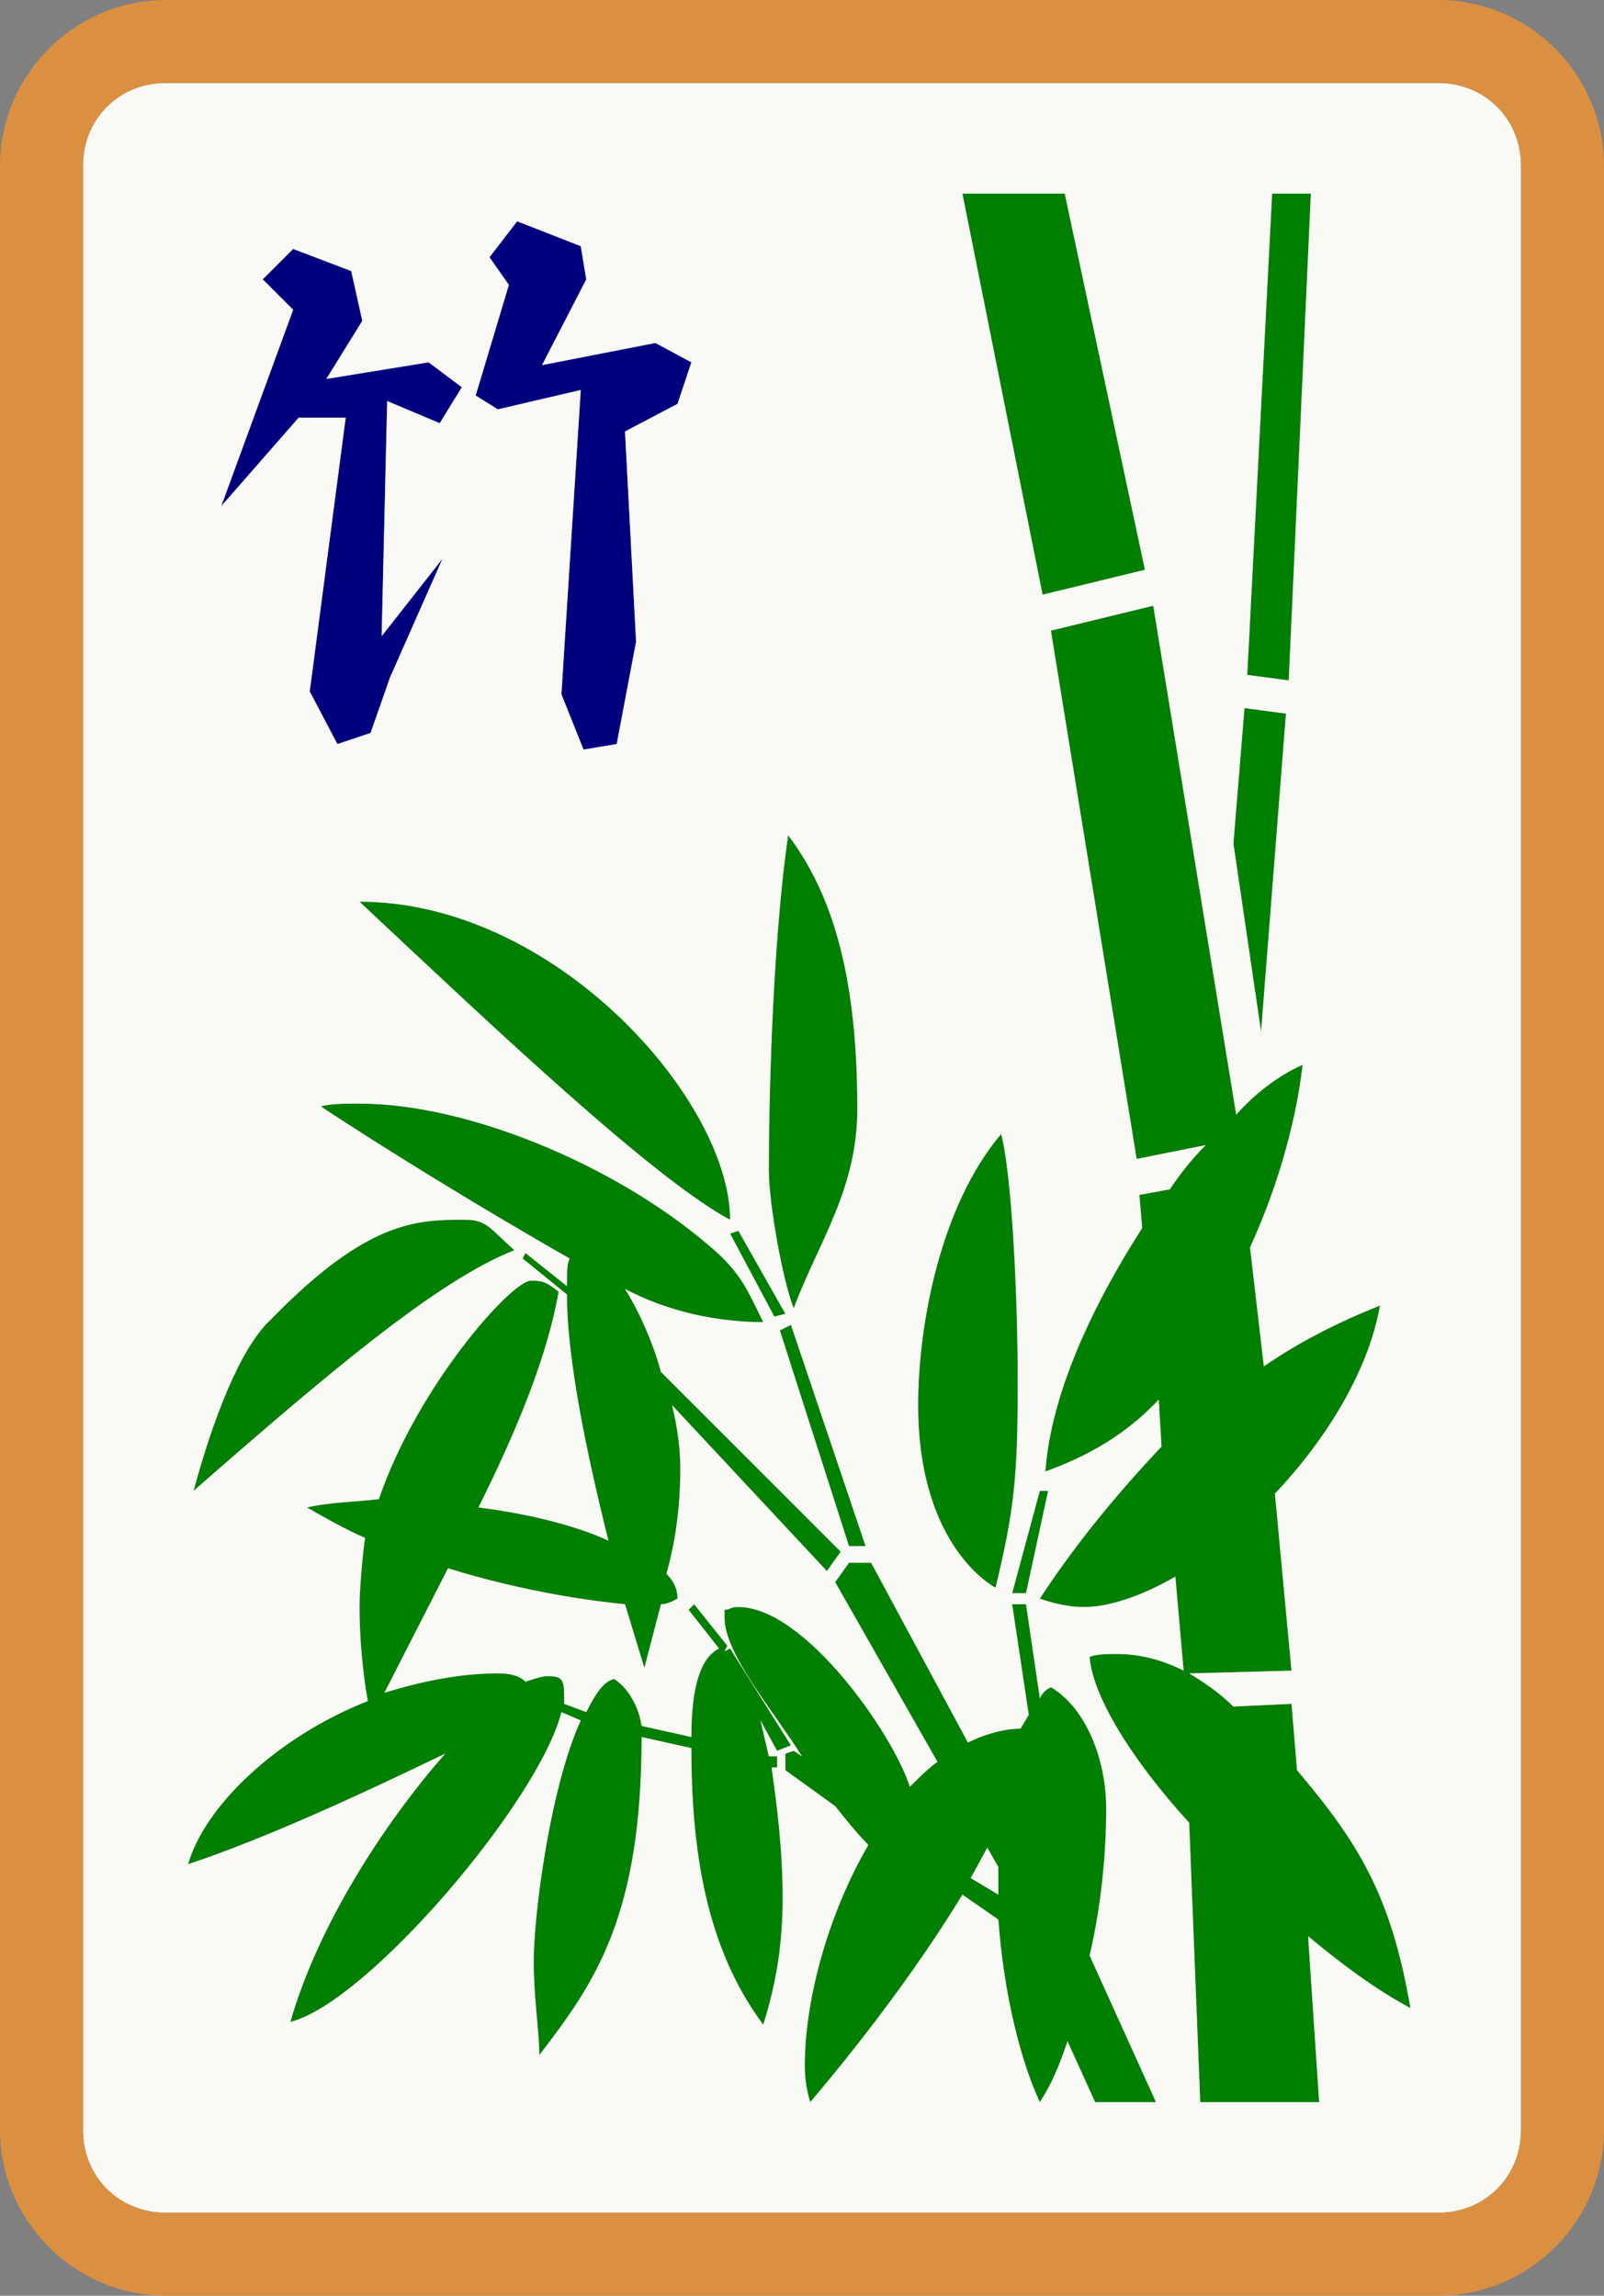 <svg viewBox="30 -795 580 830" xmlns="http://www.w3.org/2000/svg" id="glyph324">
<rect x="30" y="-795" width="580" height="830" fill="#808080" stroke="none"/>
<path fill="#00007F" d="M241-524l12-2l7-37l-4-76l19-10l5-15l-13-7l-41,8l16-31l-2-12l-23-9l-10,13l7,10l-12,40l8,5l30-7l-7,110ZM152-526l12-4l7-20l19-43l-22,28l2-85l19,8l8-13l-12-9l-37,6l13-21l-4-18l-21-8l-11,11l11,11l-26,71l28-32h17l-13,99Z">
</path>
<path fill="#007F00" d="M407-580l37-9l-29-136h-37ZM496-549l8-176h-14l-9,174ZM464-35h43l-4-60c12,10,24,19,37,26c-7,-41,-19,-60,-41,-86l-2-24l-21,1c-5,-5,-11,-9,-16,-12l37-1l-6-64c19,-20,34,-45,38,-68c-15,6,-29,13,-42,22l-5-43c11,-24,17,-48,19,-66c-7,3,-16,9,-24,18l-30-184l-37,9l31,191l25-5c-5,5,-9,10,-13,16l-11,2l1,12c-18,28,-33,60,-35,88c11,-4,27,-11,41,-26l1,17c-18,19,-33,38,-44,55c6,2,11,3,16,3c9,0,21,-4,33,-11l3,34c-8,-4,-16,-6,-24,-6c-4,0,-7,0,-10,1c1,14,15,37,36,60ZM486-422l9-115l-15-2l-4,49ZM317-322c9,-24,23,-43,23,-72c0,-40,-6,-74,-25,-99c-6,41,-7,101,-7,121c0,12,5,40,9,50ZM294-354c0,-43,-63,-115,-134,-115c48,45,106,100,134,115ZM225-52c20,-26,37,-50,37,-115l18,4c0,36,5,72,26,100c5,-16,7,-30,7,-46c0,-17,-2,-33,-4,-47h2v-4h-3l-3-13l6,11l5-2l-22-35l-2,1l1-2l-12-15l-2,2l11,14c-6,3,-10,12,-10,32l-18-4c-1,-7,-5,-14,-10,-17c-4,1,-7,6,-10,12l-8-3v-3c0,-6,-1,-7,-6,-7c-2,0,-5,1,-8,2c-2,-2,-5,-3,-10,-3c-14,0,-28,3,-41,7l23-45c29,9,54,12,64,13l7,23l6-23c2,0,4,-1,6,-2c0,-3,-1,-6,-4,-9c3,-11,5,-23,5,-38c0,-7,-1,-15,-3,-23l56,60l5-7l-65-65c-3,-11,-8,-22,-13,-30c15,8,33,12,50,12c-6,-12,-8,-18,-20,-28c-34,-29,-87,-51,-126,-51c-5,0,-10,0,-14,1c21,14,60,38,90,55c-1,2,-1,5,-1,10l-15-12l-1,2l16,13c0,23,7,57,15,89c-13,-6,-31,-10,-47,-12c14,-28,25,-55,29,-78c-4,-3,-5,-4,-10,-4c-7,0,-41,38,-55,79c-8,1,-17,1,-26,3c7,4,14,8,21,11c-1,7,-2,19,-2,25c0,10,1,23,3,34c-33,13,-59,38,-65,59c30,-10,66,-27,93,-40c-22,25,-46,62,-56,97c28,-7,90,-80,98,-112l7,3c-11,24,-17,70,-17,87c0,14,2,25,2,34ZM390-221c7,-29,8,-41,8,-75c0,-29,-2,-74,-6,-89c-22,26,-30,69,-30,98c0,52,28,66,28,66ZM100-256c48,-42,88,-76,116,-87c-9,-8,-10,-11,-18,-11c-17,0,-35,0,-70,36c-11,10,-21,36,-28,62ZM310-319l4-1l-17-30l-3,1ZM337-236h6l-27-80l-4,2ZM396-219h5l8-37h-3ZM323-35c22,-26,41,-52,55,-75l13,9c2,27,8,51,15,66c4,-6,7,-13,10,-22l10,22h22l-24-53c4,-17,6,-36,6,-53c0,-19,-8,-37,-20,-44c-2,1,-3,2,-4,4l-5-34h-5l6,40l-3,5c-6,0,-13,2,-19,5l-35-65h-8l-5,7l37,65c-3,2,-7,6,-10,9c-6,-19,-38,-65,-62,-65c-3,0,-3,1,-5,1v3c0,13,18,34,28,50l-3-2l-3,1v6l18,13c4,5,8,10,12,14c-14,24,-23,55,-23,80c0,5,1,10,2,13ZM391-110l-10-6l6-11l4,7Z">
</path>
<path fill="#F9F9F5" d="M90,5h460c17,0,30,-13,30,-30v-710c0,-17,-13,-30,-30,-30h-460c-17,0,-30,13,-30,30v710c0,17,13,30,30,30ZM407-580l-29-145h37l29,136ZM496-549l-15-2l9-174h14ZM241-524l-8-20l7-110l-30,7l-8-5l12-40l-7-10l10-13l23,9l2,12l-16,31l41-8l13,7l-5,15l-19,10l4,76l-7,37ZM152-526l-10-19l13-99h-17l-28,32l26-71l-11-11l11-11l21,8l4,18l-13,21l37-6l12,9l-8,13l-19-8l-2,85l22-28l-19,43l-7,20ZM464-35l-4-101c-21,-23,-35,-46,-36,-60c3,-1,6,-1,10,-1c8,0,16,2,24,6l-3-34c-12,7,-24,11,-33,11c-5,0,-10,-1,-16,-3c11,-17,26,-36,44,-55l-1-17c-14,15,-30,22,-41,26c2,-28,17,-60,35,-88l-1-12l11-2c4,-6,8,-11,13,-16l-25,5l-31-191l37-9l30,184c8,-9,17,-15,24,-18c-2,18,-8,42,-19,66l5,43c13,-9,27,-16,42,-22c-4,23,-19,48,-38,68l6,64l-37,1c5,3,11,7,16,12l21-1l2,24c22,26,34,45,41,86c-13,-7,-25,-16,-37,-26l4,60ZM486-422l-10-68l4-49l15,2ZM317-322c-4,-10,-9,-38,-9,-50c0,-20,1,-80,7,-121c19,25,25,59,25,99c0,29,-14,48,-23,72ZM294-354c-28,-15,-86,-70,-134,-115c71,0,134,72,134,115ZM225-52c0,-9,-2,-20,-2,-34c0,-17,6,-63,17,-87l-7-3c-8,32,-70,105,-98,112c10,-35,34,-72,56,-97c-27,13,-63,30,-93,40c6,-21,32,-46,65,-59c-2,-11,-3,-24,-3,-34c0,-6,1,-18,2,-25c-7,-3,-14,-7,-21,-11c9,-2,18,-2,26,-3c14,-41,48,-79,55,-79c5,0,6,1,10,4c-4,23,-15,50,-29,78c16,2,34,6,47,12c-8,-32,-15,-66,-15,-89l-16-13l1-2l15,12c0,-5,0,-8,1,-10c-30,-17,-69,-41,-90,-55c4,-1,9,-1,14,-1c39,0,92,22,126,51c12,10,14,16,20,28c-17,0,-35,-4,-50,-12c5,8,10,19,13,30l65,65l-5,7l-56-60c2,8,3,16,3,23c0,15,-2,27,-5,38c3,3,4,6,4,9c-2,1,-4,2,-6,2l-6,23l-7-23c-10,-1,-35,-4,-64,-13l-23,45c13,-4,27,-7,41,-7c5,0,8,1,10,3c3,-1,6,-2,8,-2c5,0,6,1,6,7v3l8,3c3,-6,6,-11,10,-12c5,3,9,10,10,17l18,4c0,-20,4,-29,10,-32l-11-14l2-2l12,15l-1,2l2-1l22,35l-5,2l-6-11l3,13h3v4h-2c2,14,4,30,4,47c0,16,-2,30,-7,46c-21,-28,-26,-64,-26,-100l-18-4c0,65,-17,89,-37,115ZM390-221c0,0,-28,-14,-28,-66c0,-29,8,-72,30,-98c4,15,6,60,6,89c0,34,-1,46,-8,75ZM100-256c7,-26,17,-52,28,-62c35,-36,53,-36,70,-36c8,0,9,3,18,11c-28,11,-68,45,-116,87ZM310-319l-16-30l3-1l17,30ZM337-236l-25-78l4-2l27,80ZM396-219l10-37h3l-8,37ZM323-35c-1,-3,-2,-8,-2,-13c0,-25,9,-56,23,-80c-4,-4,-8,-9,-12,-14l-18-13v-6l3-1l3,2c-10,-16,-28,-37,-28,-50v-3c2,0,2,-1,5,-1c24,0,56,46,62,65c3,-3,7,-7,10,-9l-37-65l5-7h8l35,65c6,-3,13,-5,19,-5l3-5l-6-40h5l5,34c1,-2,2,-3,4,-4c12,7,20,25,20,44c0,17,-2,36,-6,53l24,53h-22l-10-22c-3,9,-6,16,-10,22c-7,-15,-13,-39,-15,-66l-13-9c-14,23,-33,49,-55,75ZM391-110v-10l-4-7l-6,11Z">
</path>
<path fill="#DA9040" d="M90,35h460c33,0,60,-27,60,-60v-710c0,-33,-27,-60,-60,-60h-460c-33,0,-60,27,-60,60v710c0,33,27,60,60,60ZM90,5c-17,0,-30,-13,-30,-30v-710c0,-17,13,-30,30,-30h460c17,0,30,13,30,30v710c0,17,-13,30,-30,30Z">
</path>
</svg>